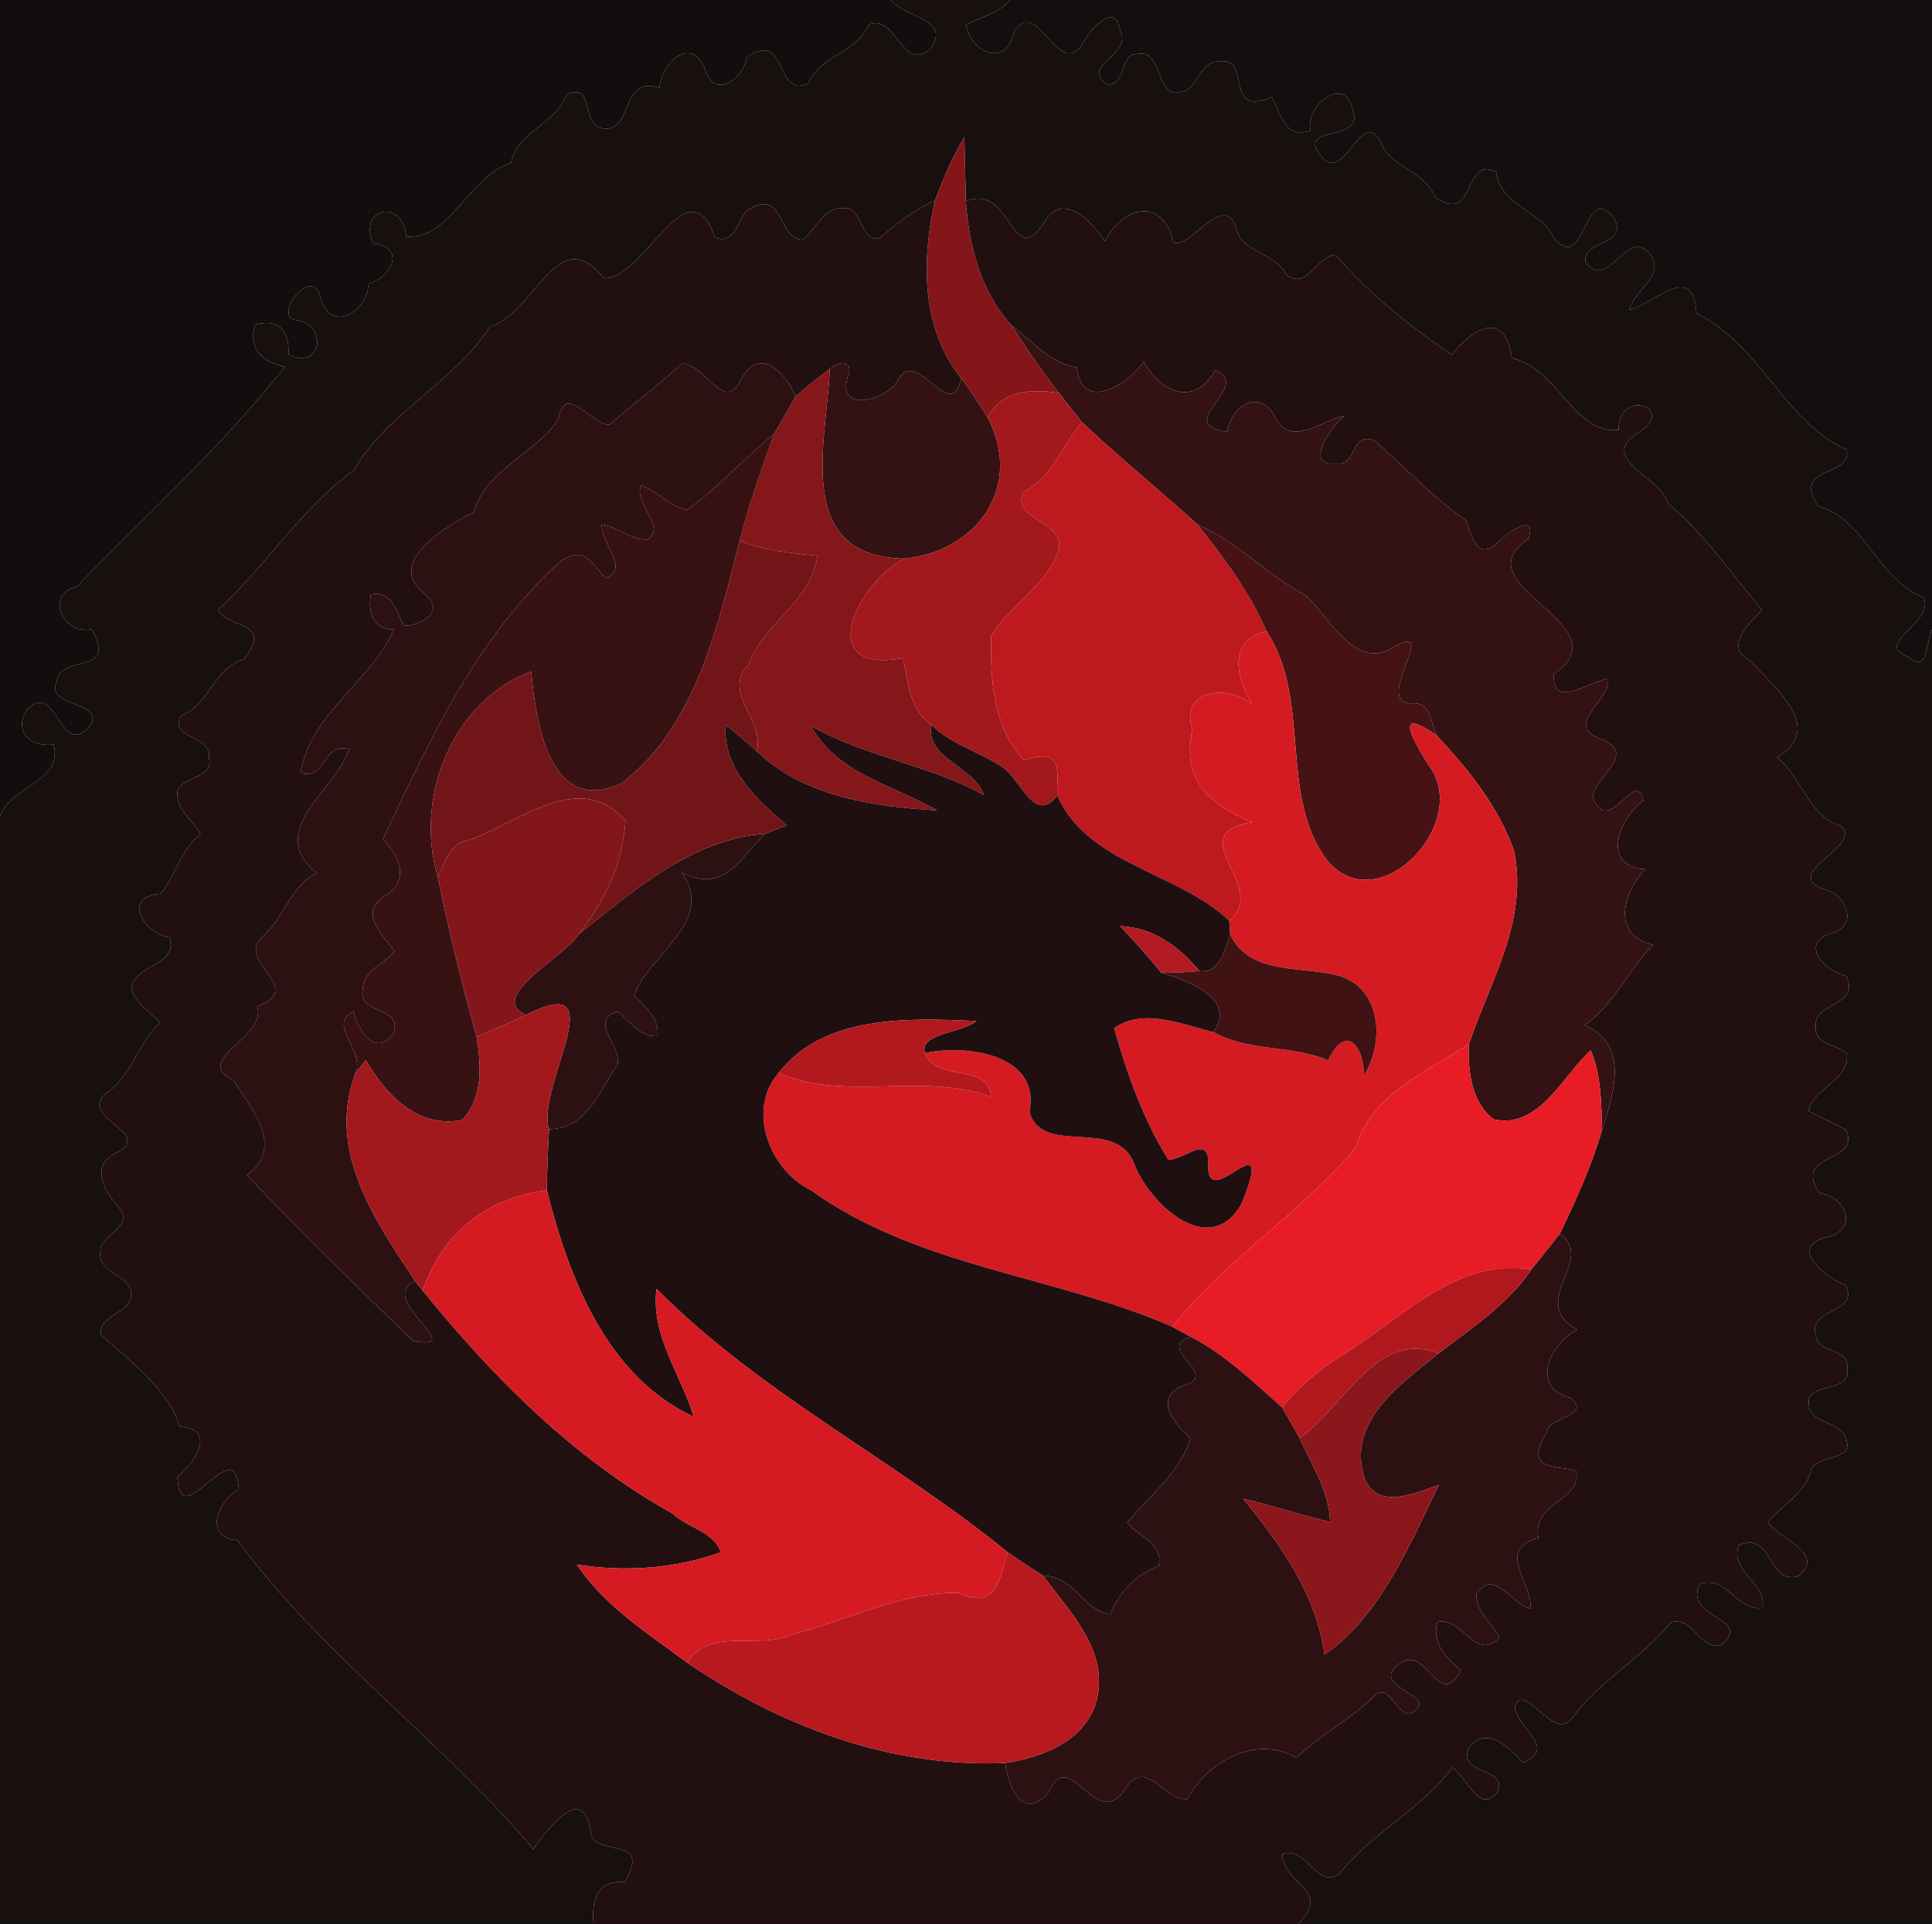 <?xml version="1.0" encoding="UTF-8" ?>
<!DOCTYPE svg PUBLIC "-//W3C//DTD SVG 1.1//EN" "http://www.w3.org/Graphics/SVG/1.1/DTD/svg11.dtd">
<svg width="250pt" height="249pt" viewBox="0 0 250 249" version="1.1" xmlns="http://www.w3.org/2000/svg">
<g id="#120e0eff">
<path fill="#120e0e" opacity="1.00" d=" M 0.00 0.00 L 115.26 0.00 C 117.04 2.32 123.28 2.45 120.33 6.35 C 116.71 9.46 116.00 1.72 112.40 3.19 C 110.80 6.92 106.23 7.08 104.60 10.79 C 100.27 12.87 101.98 3.79 96.63 7.38 C 96.15 10.39 92.25 12.94 91.19 8.84 C 89.39 4.59 85.58 8.14 85.34 11.37 C 80.26 9.72 81.95 16.98 78.22 16.64 C 74.93 16.40 77.16 10.58 73.33 12.21 C 71.81 16.27 67.02 16.84 66.11 21.11 C 60.69 22.76 58.25 31.08 52.57 30.63 C 52.16 25.69 46.34 26.76 48.25 31.49 C 52.56 31.95 50.74 35.86 47.71 36.70 C 47.45 40.50 42.73 43.25 41.44 38.42 C 40.48 34.19 35.07 40.97 38.39 41.45 C 42.45 42.02 41.66 48.02 37.33 45.88 C 37.46 42.87 36.16 41.16 33.01 42.01 C 32.05 45.17 33.97 46.85 36.87 47.48 C 28.21 58.33 19.16 66.41 9.92 75.94 C 5.72 76.77 8.16 82.32 11.87 81.42 C 15.30 87.70 7.79 84.34 7.31 88.29 C 5.71 91.60 14.41 90.71 11.33 94.35 C 7.66 97.68 7.34 88.33 3.68 91.64 C 1.57 94.43 3.75 96.77 6.93 96.35 C 8.20 101.22 1.53 101.57 0.00 105.60 L 0.00 0.00 Z" />
</g>
<g id="#180f0fff">
<path fill="#180f0f" opacity="1.00" d=" M 115.26 0.00 L 130.73 0.00 C 129.25 1.73 126.97 2.18 125.02 3.17 C 125.59 6.97 130.37 8.76 131.19 4.09 C 134.30 -0.54 136.72 9.99 139.88 5.98 C 140.89 4.02 144.32 -0.20 144.99 4.11 C 146.45 7.17 139.90 8.34 143.13 10.88 C 145.75 11.44 144.83 6.94 147.08 7.01 C 150.61 6.15 149.39 12.89 152.86 11.90 C 155.09 11.47 155.30 7.65 157.95 7.99 C 161.88 7.26 158.38 15.34 164.55 12.54 C 165.71 14.72 166.29 18.09 169.58 16.88 C 168.83 13.70 174.03 9.63 174.98 14.08 C 176.91 18.60 167.63 15.99 170.89 20.14 C 173.93 24.17 176.16 13.66 178.62 18.32 C 179.99 21.86 184.39 22.00 185.71 25.55 C 190.99 29.15 189.27 20.16 193.58 22.21 C 194.32 26.87 199.30 27.04 201.18 30.93 C 205.18 35.44 204.97 23.28 208.87 28.24 C 210.75 31.95 204.85 30.94 205.14 33.87 C 208.03 37.88 210.32 29.61 213.32 32.65 C 215.85 35.52 211.44 37.48 210.85 40.10 C 214.15 39.30 219.09 33.70 219.53 40.57 C 228.03 44.80 230.91 54.68 238.98 58.21 C 239.65 61.88 231.83 60.16 235.22 65.47 C 241.50 67.26 242.79 74.93 248.93 77.32 C 250.36 80.62 242.24 83.35 246.95 85.02 C 249.47 87.30 249.20 83.11 250.00 81.49 L 250.00 249.00 L 168.03 249.00 C 172.46 244.39 165.98 244.02 165.95 239.91 C 169.12 238.98 170.57 244.70 173.36 242.46 C 177.60 237.09 183.95 234.20 187.93 228.73 C 189.85 230.04 191.52 235.05 193.86 231.80 C 194.94 228.64 188.68 229.81 190.06 226.22 C 192.39 223.20 195.33 226.19 197.09 228.14 C 201.65 226.23 196.23 223.58 196.03 220.90 C 197.13 217.37 200.94 225.40 203.37 222.48 C 206.87 217.53 212.44 214.68 216.19 209.98 C 219.11 209.05 219.94 213.70 222.78 212.90 C 226.94 209.21 217.69 209.53 219.97 204.98 C 223.53 203.82 224.65 208.58 228.08 208.08 C 228.58 204.65 223.82 203.53 224.98 199.97 C 229.58 198.10 228.66 205.37 232.79 203.92 C 236.26 201.04 230.25 199.19 228.76 196.99 C 230.61 194.73 233.61 193.35 234.33 190.30 C 235.06 188.13 240.03 189.23 238.87 186.20 C 238.34 184.00 234.31 184.26 234.08 181.97 C 233.40 178.60 239.78 180.53 239.02 177.04 C 239.42 174.44 235.08 175.11 235.00 172.89 C 233.80 169.15 240.61 170.18 238.85 166.35 C 236.43 165.44 231.38 161.54 236.13 160.18 C 240.57 159.38 239.10 154.95 235.38 154.37 C 231.99 149.01 240.73 150.72 238.93 146.27 C 237.35 145.32 235.62 144.66 234.02 143.77 C 234.76 140.58 239.50 139.85 238.96 136.31 C 237.65 135.18 234.78 135.17 234.97 132.94 C 234.48 129.68 240.84 130.33 238.91 126.32 C 236.28 125.74 232.75 122.26 236.84 120.82 C 240.65 119.96 238.97 115.57 235.85 115.04 C 230.51 112.91 240.97 109.67 238.28 106.92 C 233.91 105.63 233.30 100.63 229.93 98.03 C 236.39 94.22 229.52 88.91 226.44 85.49 C 223.03 83.76 226.36 80.63 228.01 78.94 C 224.33 74.61 220.71 69.26 215.86 65.16 C 214.82 61.54 206.59 59.46 212.00 55.99 C 217.08 52.97 209.60 49.99 209.43 55.63 C 203.82 56.35 201.48 47.55 195.63 46.35 C 194.83 40.00 190.45 42.47 187.88 45.92 C 182.98 42.62 177.16 38.07 172.84 32.99 C 170.40 33.02 169.18 37.57 166.48 35.60 C 165.08 32.71 160.96 32.71 160.07 29.91 C 158.63 24.15 153.83 32.56 151.84 31.34 C 150.53 25.46 145.22 26.63 143.00 31.22 C 141.23 28.55 137.31 24.51 135.00 29.01 C 130.83 34.93 130.94 23.66 124.98 26.03 C 124.92 23.28 124.86 20.53 124.79 17.77 C 123.18 20.32 122.09 23.14 120.99 25.93 C 118.34 27.19 115.95 28.88 113.81 30.87 C 111.12 31.24 111.74 26.56 108.97 26.94 C 106.51 26.89 105.57 29.71 103.87 31.02 C 100.46 30.94 101.64 24.02 96.55 27.32 C 95.44 28.71 94.93 31.74 92.53 30.72 C 88.97 20.92 83.56 36.02 78.14 36.02 C 72.16 28.47 69.37 40.42 63.32 42.35 C 58.93 49.29 49.91 53.56 45.80 60.83 C 39.13 65.64 34.05 73.66 28.23 78.89 C 29.09 81.36 35.49 80.19 31.60 85.29 C 27.63 86.46 27.14 91.17 23.43 92.63 C 21.68 95.62 27.56 95.18 27.03 98.03 C 27.72 100.77 23.89 100.34 22.99 102.23 C 22.57 104.63 24.96 106.10 25.95 108.01 C 23.25 109.92 22.65 113.65 20.73 115.69 C 15.81 115.93 18.54 120.91 21.93 121.31 C 23.11 125.09 17.36 124.64 17.00 128.00 C 17.49 129.90 19.45 130.93 20.69 132.34 C 17.78 135.12 16.98 139.39 13.54 141.64 C 10.31 144.74 19.84 146.59 15.19 149.13 C 11.43 150.80 13.57 154.28 15.54 156.48 C 17.25 158.83 12.87 159.84 12.98 162.04 C 12.60 164.95 17.38 165.00 16.93 167.88 C 16.51 170.07 12.75 170.22 13.05 172.77 C 16.95 176.23 21.76 179.85 23.28 184.65 C 28.12 184.94 25.18 189.35 22.96 191.12 C 23.18 199.01 30.49 184.87 30.90 192.74 C 28.42 193.94 26.09 199.00 30.72 199.34 C 41.47 214.00 57.29 225.42 69.00 239.30 C 71.18 236.34 75.69 230.35 76.51 237.62 C 77.71 240.22 84.27 237.67 80.86 243.57 C 77.20 243.31 76.55 245.87 76.81 249.00 L 0.00 249.00 L 0.00 105.60 C 1.53 101.57 8.20 101.22 6.93 96.35 C 3.75 96.77 1.57 94.43 3.68 91.64 C 7.34 88.33 7.66 97.68 11.33 94.35 C 14.41 90.71 5.71 91.60 7.31 88.29 C 7.79 84.34 15.30 87.70 11.87 81.42 C 8.16 82.32 5.72 76.77 9.92 75.94 C 19.16 66.41 28.21 58.33 36.87 47.48 C 33.97 46.85 32.05 45.17 33.01 42.01 C 36.16 41.16 37.46 42.87 37.33 45.88 C 41.66 48.02 42.45 42.02 38.39 41.45 C 35.07 40.97 40.48 34.19 41.44 38.42 C 42.73 43.25 47.45 40.50 47.71 36.70 C 50.74 35.86 52.56 31.95 48.25 31.49 C 46.34 26.76 52.16 25.69 52.57 30.63 C 58.25 31.08 60.69 22.76 66.11 21.11 C 67.02 16.84 71.81 16.27 73.33 12.21 C 77.16 10.58 74.93 16.40 78.22 16.64 C 81.95 16.98 80.26 9.72 85.34 11.37 C 85.58 8.14 89.39 4.59 91.19 8.84 C 92.25 12.94 96.15 10.39 96.63 7.38 C 101.98 3.79 100.27 12.87 104.60 10.79 C 106.23 7.08 110.80 6.92 112.40 3.19 C 116.00 1.72 116.71 9.46 120.33 6.35 C 123.28 2.45 117.04 2.32 115.26 0.00 Z" />
</g>
<g id="#120f0eff">
<path fill="#120f0e" opacity="1.00" d=" M 130.73 0.00 L 250.00 0.00 L 250.00 81.49 C 249.20 83.11 249.47 87.30 246.95 85.02 C 242.24 83.35 250.36 80.62 248.93 77.32 C 242.79 74.93 241.50 67.26 235.22 65.47 C 231.83 60.16 239.65 61.88 238.98 58.21 C 230.91 54.68 228.03 44.80 219.53 40.57 C 219.09 33.70 214.15 39.30 210.85 40.10 C 211.44 37.48 215.85 35.52 213.32 32.65 C 210.32 29.61 208.03 37.88 205.14 33.87 C 204.85 30.94 210.75 31.95 208.87 28.24 C 204.97 23.28 205.18 35.44 201.18 30.93 C 199.30 27.04 194.32 26.87 193.58 22.21 C 189.27 20.16 190.99 29.15 185.71 25.55 C 184.39 22.00 179.99 21.86 178.62 18.32 C 176.16 13.66 173.93 24.17 170.89 20.14 C 167.63 15.99 176.91 18.60 174.98 14.08 C 174.03 9.63 168.83 13.70 169.58 16.88 C 166.29 18.09 165.71 14.72 164.55 12.54 C 158.38 15.34 161.88 7.26 157.95 7.99 C 155.30 7.65 155.09 11.47 152.86 11.90 C 149.39 12.89 150.61 6.15 147.08 7.01 C 144.83 6.94 145.75 11.44 143.13 10.88 C 139.90 8.34 146.45 7.17 144.99 4.11 C 144.32 -0.20 140.89 4.02 139.88 5.98 C 136.72 9.99 134.30 -0.54 131.19 4.09 C 130.37 8.76 125.59 6.97 125.02 3.17 C 126.97 2.18 129.25 1.73 130.73 0.00 Z" />
</g>
<g id="#84161aff">
<path fill="#84161a" opacity="1.00" d=" M 120.99 25.93 C 122.09 23.14 123.18 20.32 124.79 17.77 C 124.86 20.53 124.92 23.28 124.98 26.03 C 125.38 31.82 126.90 37.68 130.85 42.07 C 132.82 45.05 134.82 48.03 137.02 50.86 C 133.28 50.28 129.63 50.56 127.81 54.03 C 126.71 52.30 125.59 50.58 124.37 48.93 C 119.18 42.49 119.24 33.66 120.99 25.93 Z" />
</g>
<g id="#221011ff">
<path fill="#221011" opacity="1.00" d=" M 113.81 30.87 C 115.95 28.88 118.34 27.19 120.99 25.93 C 119.24 33.66 119.18 42.49 124.37 48.93 C 123.01 55.16 118.66 44.73 116.23 49.13 C 114.93 51.74 108.24 53.60 109.68 48.84 C 110.56 46.61 108.67 46.61 107.38 47.75 C 105.85 48.88 104.38 50.09 102.94 51.32 C 101.72 48.31 98.29 44.70 95.97 48.99 C 93.70 53.80 91.35 47.06 88.21 47.06 C 85.23 49.85 81.92 52.26 78.88 54.97 C 76.46 54.97 73.10 49.41 72.28 54.17 C 69.61 58.57 62.98 60.55 61.30 66.30 C 57.68 68.12 49.58 72.90 55.09 76.95 C 57.60 79.24 54.56 80.91 52.26 81.00 C 51.25 79.09 50.78 76.39 47.99 76.93 C 47.60 79.35 48.19 81.41 50.97 81.48 C 47.99 88.24 40.18 92.31 38.88 100.03 C 42.41 101.04 41.62 95.95 45.17 96.97 C 43.33 102.46 34.27 107.42 40.95 112.97 C 37.52 114.78 36.85 118.65 34.10 121.10 C 30.12 124.36 39.82 127.80 33.28 130.24 C 34.60 134.28 24.71 137.16 30.17 139.79 C 32.64 143.57 36.86 148.47 31.96 152.09 C 39.10 159.61 46.11 166.43 53.47 173.55 C 60.92 174.87 48.51 168.09 53.71 165.78 C 53.95 166.09 54.45 166.71 54.69 167.01 C 63.81 178.28 74.28 188.79 87.05 195.89 C 88.87 197.70 92.39 198.17 93.28 200.90 C 87.29 203.03 80.89 203.47 74.64 202.48 C 78.25 207.88 83.80 211.36 88.91 215.16 C 100.99 223.41 115.24 228.78 130.07 228.16 C 130.41 231.00 132.28 236.01 135.75 231.88 C 138.42 225.80 141.85 237.22 145.57 231.58 C 148.27 227.22 150.69 233.19 153.63 232.82 C 156.22 227.98 162.56 224.43 167.75 227.50 C 170.78 224.50 174.64 222.65 177.67 219.63 C 179.73 217.21 180.97 222.76 182.72 221.65 C 186.49 219.45 177.59 218.52 180.64 215.67 C 184.53 211.98 186.07 221.79 189.05 216.19 C 187.15 214.56 185.23 212.67 185.98 209.91 C 189.40 209.24 190.73 215.06 194.03 212.00 C 193.13 210.03 190.86 208.56 191.07 206.21 C 193.47 202.92 195.57 207.70 198.08 208.17 C 198.20 204.67 193.52 200.47 199.07 199.04 C 198.17 194.34 204.62 194.39 203.97 190.37 C 201.63 189.55 196.93 190.55 200.18 185.29 C 200.27 183.38 206.09 183.28 203.24 180.91 C 197.96 179.63 200.48 173.91 204.11 172.09 C 197.50 168.44 206.67 163.02 201.82 159.71 C 203.93 155.33 205.94 150.90 207.31 146.22 C 208.86 141.40 210.86 135.19 205.05 132.68 C 208.92 129.97 210.99 125.14 213.91 122.29 C 208.45 121.02 210.00 115.60 212.86 112.50 C 207.08 112.07 209.47 105.98 212.64 103.60 C 211.80 99.53 208.70 107.05 206.67 104.27 C 204.04 101.54 212.74 98.03 207.31 95.69 C 202.09 93.93 208.29 90.91 208.10 87.88 C 205.69 88.08 200.77 91.97 201.07 87.23 C 210.47 80.74 188.68 75.82 197.79 69.74 C 199.02 65.97 194.57 69.22 193.48 70.54 C 190.97 72.44 190.39 69.05 189.67 67.30 C 185.45 64.47 181.71 60.33 177.86 57.03 C 174.74 55.76 175.60 60.42 172.92 59.98 C 168.60 60.53 172.21 55.16 174.01 53.80 C 171.08 54.38 166.94 58.02 165.00 54.00 C 163.13 50.15 159.24 52.53 158.81 55.90 C 151.55 54.78 162.31 50.04 157.22 47.92 C 154.62 52.71 150.14 50.80 148.00 46.80 C 145.91 49.90 139.93 53.40 139.36 47.59 C 135.79 46.95 133.55 44.12 130.85 42.07 C 126.90 37.68 125.38 31.82 124.98 26.03 C 130.94 23.66 130.83 34.93 135.00 29.01 C 137.31 24.51 141.23 28.55 143.00 31.22 C 145.22 26.63 150.53 25.46 151.84 31.34 C 153.83 32.56 158.63 24.15 160.07 29.91 C 160.96 32.71 165.08 32.71 166.48 35.60 C 169.18 37.57 170.40 33.02 172.84 32.99 C 177.16 38.07 182.98 42.62 187.88 45.92 C 190.45 42.47 194.83 40.00 195.63 46.35 C 201.48 47.55 203.82 56.35 209.43 55.63 C 209.60 49.99 217.08 52.97 212.00 55.99 C 206.59 59.46 214.82 61.54 215.86 65.16 C 220.71 69.26 224.33 74.61 228.01 78.94 C 226.36 80.63 223.03 83.76 226.44 85.49 C 229.52 88.91 236.39 94.22 229.93 98.03 C 233.30 100.63 233.91 105.63 238.28 106.92 C 240.97 109.67 230.51 112.91 235.85 115.04 C 238.97 115.57 240.65 119.96 236.84 120.82 C 232.75 122.26 236.28 125.74 238.91 126.32 C 240.84 130.33 234.48 129.68 234.97 132.94 C 234.78 135.17 237.65 135.18 238.96 136.31 C 239.50 139.85 234.76 140.58 234.02 143.77 C 235.62 144.66 237.35 145.32 238.93 146.27 C 240.73 150.72 231.99 149.01 235.38 154.37 C 239.10 154.95 240.57 159.38 236.13 160.18 C 231.38 161.54 236.43 165.44 238.85 166.35 C 240.61 170.18 233.80 169.15 235.00 172.89 C 235.08 175.11 239.42 174.44 239.02 177.04 C 239.78 180.53 233.40 178.60 234.08 181.97 C 234.31 184.26 238.34 184.00 238.87 186.20 C 240.03 189.23 235.06 188.13 234.33 190.30 C 233.61 193.35 230.61 194.73 228.76 196.99 C 230.25 199.19 236.26 201.04 232.79 203.92 C 228.66 205.37 229.58 198.10 224.98 199.97 C 223.82 203.53 228.58 204.65 228.08 208.08 C 224.65 208.58 223.53 203.82 219.97 204.98 C 217.69 209.53 226.94 209.21 222.78 212.90 C 219.94 213.70 219.11 209.05 216.19 209.98 C 212.44 214.68 206.87 217.53 203.37 222.48 C 200.94 225.40 197.13 217.37 196.03 220.90 C 196.23 223.58 201.65 226.23 197.09 228.14 C 195.33 226.19 192.39 223.20 190.06 226.22 C 188.68 229.81 194.94 228.64 193.86 231.80 C 191.52 235.05 189.85 230.04 187.93 228.73 C 183.95 234.20 177.60 237.09 173.36 242.46 C 170.57 244.70 169.12 238.98 165.95 239.91 C 165.98 244.02 172.46 244.39 168.03 249.00 L 76.81 249.00 C 76.55 245.87 77.20 243.31 80.86 243.57 C 84.27 237.67 77.71 240.22 76.51 237.62 C 75.69 230.35 71.18 236.34 69.00 239.30 C 57.29 225.42 41.47 214.00 30.72 199.34 C 26.09 199.00 28.42 193.94 30.90 192.74 C 30.49 184.87 23.18 199.01 22.96 191.12 C 25.18 189.35 28.12 184.94 23.28 184.65 C 21.76 179.85 16.95 176.23 13.05 172.77 C 12.75 170.22 16.51 170.07 16.93 167.88 C 17.38 165.00 12.60 164.95 12.98 162.04 C 12.87 159.84 17.25 158.83 15.54 156.48 C 13.57 154.28 11.43 150.80 15.19 149.13 C 19.84 146.59 10.31 144.74 13.54 141.64 C 16.98 139.39 17.78 135.12 20.69 132.34 C 19.45 130.93 17.49 129.90 17.00 128.00 C 17.36 124.64 23.11 125.09 21.93 121.31 C 18.54 120.91 15.81 115.93 20.73 115.69 C 22.65 113.65 23.25 109.92 25.95 108.01 C 24.96 106.10 22.57 104.63 22.99 102.23 C 23.89 100.34 27.72 100.77 27.03 98.03 C 27.56 95.18 21.68 95.62 23.43 92.63 C 27.14 91.17 27.63 86.46 31.60 85.29 C 35.49 80.19 29.09 81.36 28.23 78.89 C 34.05 73.66 39.13 65.64 45.80 60.83 C 49.91 53.56 58.93 49.29 63.32 42.35 C 69.37 40.42 72.16 28.47 78.14 36.02 C 83.56 36.02 88.97 20.92 92.53 30.72 C 94.93 31.74 95.44 28.71 96.55 27.32 C 101.64 24.02 100.46 30.94 103.87 31.02 C 105.57 29.71 106.51 26.89 108.97 26.94 C 111.74 26.56 111.12 31.24 113.81 30.87 Z" />
</g>
<g id="#341112ff">
<path fill="#341112" opacity="1.00" d=" M 130.85 42.07 C 133.55 44.12 135.79 46.95 139.36 47.59 C 139.93 53.40 145.91 49.90 148.00 46.80 C 150.14 50.80 154.62 52.71 157.22 47.92 C 162.31 50.04 151.55 54.78 158.81 55.90 C 159.24 52.53 163.13 50.15 165.00 54.00 C 166.94 58.02 171.08 54.38 174.01 53.80 C 172.21 55.16 168.60 60.53 172.92 59.98 C 175.60 60.42 174.74 55.76 177.86 57.03 C 181.71 60.33 185.45 64.47 189.67 67.30 C 190.39 69.05 190.97 72.44 193.48 70.54 C 194.57 69.22 199.02 65.97 197.79 69.74 C 188.68 75.82 210.47 80.74 201.07 87.23 C 200.77 91.97 205.69 88.08 208.10 87.88 C 208.29 90.91 202.09 93.93 207.31 95.69 C 212.74 98.03 204.04 101.54 206.67 104.27 C 208.70 107.05 211.80 99.53 212.64 103.60 C 209.47 105.98 207.08 112.07 212.86 112.50 C 210.00 115.60 208.45 121.02 213.91 122.29 C 210.99 125.14 208.92 129.97 205.05 132.68 C 210.86 135.19 208.86 141.40 207.31 146.22 C 207.19 142.74 207.22 139.19 205.84 135.94 C 202.26 139.12 199.20 146.19 193.26 144.86 C 190.36 142.57 189.94 138.59 190.06 135.16 C 192.82 126.98 197.77 119.17 195.92 110.12 C 193.89 104.37 190.01 99.58 185.91 95.17 C 185.12 93.62 185.24 91.01 182.94 91.01 C 177.23 91.38 186.54 80.40 180.49 83.65 C 175.52 87.07 172.14 80.05 168.99 77.07 C 164.01 74.49 160.17 70.08 154.97 67.89 C 150.03 63.43 144.89 59.21 140.03 54.68 C 139.00 53.43 138.05 52.11 137.02 50.86 C 134.82 48.03 132.82 45.05 130.85 42.07 Z" />
<path fill="#341112" opacity="1.00" d=" M 107.38 47.75 C 108.67 46.61 110.56 46.61 109.68 48.84 C 108.24 53.60 114.93 51.74 116.23 49.13 C 118.66 44.73 123.01 55.16 124.37 48.93 C 125.59 50.58 126.71 52.30 127.81 54.03 C 132.53 63.14 126.24 71.38 117.09 72.29 C 102.47 72.10 107.02 56.94 107.38 47.75 Z" />
</g>
<g id="#2d1012ff">
<path fill="#2d1012" opacity="1.00" d=" M 78.88 54.97 C 81.92 52.26 85.23 49.85 88.21 47.06 C 91.35 47.06 93.70 53.80 95.97 48.99 C 98.29 44.70 101.72 48.31 102.94 51.32 C 102.03 52.94 101.13 54.56 100.17 56.15 C 96.31 59.29 92.93 63.07 88.92 65.99 C 86.68 65.57 85.10 63.55 82.93 62.82 C 81.99 65.37 86.35 68.20 83.77 69.84 C 81.67 69.90 79.95 68.20 77.88 67.87 C 77.64 70.21 81.59 73.63 78.40 74.81 C 76.80 73.32 75.79 70.44 72.62 72.57 C 61.68 82.36 55.42 96.11 49.54 108.62 C 51.66 110.75 53.08 113.92 49.90 115.90 C 46.32 117.99 49.36 120.90 51.05 123.09 C 49.80 124.81 46.92 125.59 46.96 128.01 C 46.09 131.32 52.25 130.18 50.89 133.78 C 48.59 136.90 46.32 133.36 45.76 130.93 C 42.20 132.54 47.37 136.02 45.96 138.96 C 42.28 148.94 48.47 157.86 53.71 165.78 C 48.51 168.09 60.92 174.87 53.47 173.55 C 46.11 166.43 39.10 159.61 31.96 152.09 C 36.86 148.47 32.64 143.57 30.17 139.79 C 24.71 137.16 34.60 134.28 33.28 130.24 C 39.82 127.80 30.12 124.36 34.10 121.10 C 36.85 118.65 37.52 114.78 40.95 112.97 C 34.27 107.42 43.33 102.46 45.17 96.97 C 41.62 95.95 42.41 101.04 38.88 100.03 C 40.18 92.31 47.99 88.24 50.97 81.48 C 48.19 81.41 47.60 79.35 47.99 76.93 C 50.78 76.39 51.25 79.09 52.26 81.00 C 54.56 80.91 57.60 79.24 55.09 76.95 C 49.58 72.90 57.68 68.12 61.30 66.30 C 62.98 60.55 69.61 58.57 72.28 54.17 C 73.10 49.41 76.46 54.97 78.88 54.97 Z" />
<path fill="#2d1012" opacity="1.00" d=" M 74.87 120.91 C 82.02 115.26 89.52 108.58 99.04 107.90 C 95.53 111.21 93.87 115.66 88.20 112.92 C 92.68 119.18 84.08 123.42 82.03 128.80 C 83.48 130.31 85.36 131.71 85.08 134.09 C 82.76 134.30 81.56 132.09 79.89 130.91 C 76.09 132.09 80.48 135.34 79.91 137.82 C 77.42 141.27 76.09 145.99 71.05 146.15 C 69.26 140.79 79.88 125.32 68.09 131.34 C 62.78 129.12 73.40 123.58 74.87 120.91 Z" />
</g>
<g id="#85161aff">
<path fill="#85161a" opacity="1.00" d=" M 107.38 47.75 C 107.02 56.94 102.47 72.10 117.09 72.29 C 111.34 74.98 104.81 87.37 116.84 85.17 C 117.47 87.48 117.46 91.75 120.54 93.83 C 119.66 98.15 126.08 99.17 127.30 102.88 C 120.21 98.99 111.98 97.95 104.92 93.94 C 108.41 100.22 115.57 101.57 121.28 104.88 C 113.15 104.41 104.01 103.13 97.93 97.22 C 98.99 93.04 93.32 89.74 96.89 85.97 C 98.88 80.52 104.88 78.02 105.77 71.93 C 102.37 71.57 98.92 71.29 95.72 69.97 C 96.89 65.27 98.58 60.72 100.17 56.15 C 101.13 54.56 102.03 52.94 102.94 51.32 C 104.38 50.09 105.85 48.88 107.38 47.75 Z" />
</g>
<g id="#a3181cff">
<path fill="#a3181c" opacity="1.00" d=" M 127.81 54.03 C 129.63 50.56 133.28 50.28 137.02 50.86 C 138.05 52.11 139.00 53.43 140.03 54.68 C 137.38 57.60 136.21 61.87 132.46 63.65 C 130.66 67.14 137.69 67.44 137.04 70.98 C 135.67 75.67 130.74 78.25 128.26 82.28 C 128.13 87.89 128.47 94.10 132.52 98.40 C 137.99 96.51 136.65 100.52 136.81 102.92 C 133.94 106.83 132.07 100.85 129.72 99.29 C 126.76 97.28 123.12 96.38 120.54 93.83 C 117.46 91.75 117.47 87.48 116.84 85.17 C 104.81 87.37 111.34 74.98 117.09 72.29 C 126.24 71.38 132.53 63.14 127.81 54.03 Z" />
</g>
<g id="#bd191fff">
<path fill="#bd191f" opacity="1.00" d=" M 132.46 63.65 C 136.21 61.87 137.38 57.60 140.03 54.68 C 144.89 59.21 150.03 63.43 154.97 67.89 C 158.39 72.19 161.70 76.63 163.89 81.70 C 158.77 82.91 159.98 87.71 162.01 91.17 C 158.95 88.49 152.56 89.24 154.30 94.44 C 152.80 101.19 156.72 104.21 162.03 106.41 C 152.53 107.89 164.45 114.88 159.06 119.15 C 152.44 112.85 140.65 111.86 136.81 102.92 C 136.65 100.52 137.99 96.51 132.52 98.40 C 128.47 94.10 128.13 87.89 128.26 82.28 C 130.74 78.25 135.67 75.67 137.04 70.98 C 137.69 67.44 130.66 67.14 132.46 63.65 Z" />
</g>
<g id="#381113ff">
<path fill="#381113" opacity="1.00" d=" M 88.92 65.99 C 92.93 63.07 96.31 59.29 100.17 56.15 C 98.58 60.72 96.89 65.27 95.72 69.97 C 92.88 81.10 89.97 94.17 80.36 101.42 C 70.86 105.70 69.31 92.89 68.74 86.90 C 58.52 90.72 53.54 103.28 56.66 113.50 C 58.04 120.45 59.80 127.33 61.66 134.17 C 62.28 137.87 62.55 142.06 59.78 144.96 C 53.90 146.05 49.97 141.63 47.32 137.21 C 46.98 137.65 46.30 138.52 45.96 138.96 C 47.37 136.02 42.20 132.54 45.76 130.93 C 46.32 133.36 48.59 136.90 50.89 133.78 C 52.25 130.18 46.09 131.32 46.96 128.01 C 46.92 125.59 49.80 124.81 51.05 123.09 C 49.36 120.90 46.32 117.99 49.90 115.90 C 53.08 113.92 51.66 110.75 49.54 108.62 C 55.42 96.11 61.68 82.36 72.62 72.57 C 75.79 70.44 76.80 73.32 78.40 74.81 C 81.59 73.63 77.64 70.21 77.88 67.87 C 79.95 68.20 81.67 69.90 83.77 69.84 C 86.35 68.20 81.99 65.37 82.93 62.82 C 85.10 63.55 86.68 65.57 88.92 65.99 Z" />
</g>
<g id="#461214ff">
<path fill="#461214" opacity="1.00" d=" M 154.97 67.89 C 160.17 70.08 164.01 74.49 168.99 77.07 C 172.14 80.05 175.52 87.07 180.49 83.65 C 186.54 80.40 177.23 91.38 182.94 91.01 C 185.24 91.01 185.12 93.62 185.91 95.17 C 180.73 91.61 182.23 94.85 184.88 99.04 C 190.50 106.44 178.32 119.38 171.70 111.30 C 165.42 102.94 169.76 90.58 163.89 81.70 C 161.70 76.63 158.39 72.19 154.97 67.89 Z" />
</g>
<g id="#721519ff">
<path fill="#721519" opacity="1.00" d=" M 95.72 69.97 C 98.92 71.29 102.37 71.57 105.77 71.93 C 104.88 78.02 98.88 80.52 96.89 85.97 C 93.32 89.74 98.99 93.04 97.93 97.22 C 96.63 96.05 95.32 94.90 93.90 93.89 C 93.50 99.48 97.96 103.47 101.80 106.82 C 100.88 107.19 99.96 107.55 99.04 107.90 C 89.52 108.58 82.02 115.26 74.87 120.91 C 78.25 116.67 80.61 111.72 80.93 106.23 C 75.17 99.45 67.07 106.40 60.82 108.69 C 58.20 108.95 57.66 111.52 56.66 113.50 C 53.54 103.28 58.52 90.72 68.74 86.90 C 69.31 92.89 70.86 105.70 80.36 101.42 C 89.97 94.17 92.88 81.10 95.72 69.97 Z" />
</g>
<g id="#d51b22ff">
<path fill="#d51b22" opacity="1.00" d=" M 162.01 91.17 C 159.98 87.71 158.77 82.91 163.89 81.70 C 169.76 90.58 165.42 102.94 171.70 111.30 C 178.32 119.38 190.50 106.44 184.88 99.04 C 182.23 94.85 180.73 91.61 185.91 95.17 C 190.01 99.58 193.89 104.37 195.92 110.12 C 197.77 119.17 192.82 126.98 190.06 135.16 C 184.45 138.74 177.53 141.64 175.42 148.54 C 168.36 156.99 158.57 162.99 151.73 171.72 C 136.41 165.02 118.84 164.04 104.96 154.05 C 99.58 151.44 96.57 143.68 100.75 138.85 C 109.11 142.61 119.33 138.72 128.23 141.94 C 127.96 137.48 120.96 140.11 119.69 136.29 C 124.71 135.15 134.72 136.29 133.21 143.87 C 134.83 149.73 144.09 144.58 146.65 150.33 C 148.52 155.67 156.64 163.30 160.74 155.61 C 165.16 144.34 156.14 157.26 156.34 150.81 C 156.52 146.63 153.44 150.05 151.18 150.11 C 147.92 144.85 145.85 139.00 144.17 133.08 C 147.87 130.37 152.99 132.59 157.00 133.56 C 161.55 136.15 167.50 135.24 171.86 137.26 C 173.94 132.68 176.38 134.87 176.51 139.17 C 179.12 135.00 178.79 128.24 173.63 126.40 C 168.81 124.87 161.79 126.42 159.19 120.95 C 159.16 120.50 159.09 119.60 159.06 119.15 C 164.45 114.88 152.53 107.89 162.03 106.41 C 156.72 104.21 152.80 101.19 154.30 94.44 C 152.56 89.24 158.95 88.49 162.01 91.17 Z" />
</g>
<g id="#1f0f10ff">
<path fill="#1f0f10" opacity="1.00" d=" M 93.90 93.89 C 95.32 94.90 96.63 96.05 97.93 97.22 C 104.01 103.13 113.15 104.41 121.28 104.88 C 115.57 101.57 108.41 100.22 104.92 93.94 C 111.98 97.95 120.21 98.99 127.30 102.88 C 126.08 99.17 119.66 98.15 120.54 93.83 C 123.12 96.38 126.76 97.28 129.72 99.29 C 132.07 100.85 133.94 106.83 136.81 102.92 C 140.65 111.86 152.44 112.85 159.06 119.15 C 159.09 119.60 159.16 120.50 159.19 120.95 C 158.48 122.89 157.91 126.01 155.21 125.67 C 152.59 122.50 149.19 120.03 144.94 119.85 C 146.77 121.80 148.59 123.76 150.24 125.88 C 153.17 126.72 160.28 129.21 157.00 133.56 C 152.99 132.59 147.87 130.37 144.17 133.08 C 145.85 139.00 147.92 144.85 151.18 150.11 C 153.44 150.05 156.52 146.63 156.34 150.81 C 156.14 157.26 165.16 144.34 160.74 155.61 C 156.64 163.30 148.52 155.67 146.65 150.33 C 144.09 144.58 134.83 149.73 133.21 143.87 C 134.72 136.29 124.71 135.15 119.69 136.29 C 118.87 133.70 124.55 133.70 126.35 132.13 C 117.75 131.77 106.69 131.25 100.75 138.85 C 96.57 143.68 99.58 151.44 104.96 154.05 C 118.84 164.04 136.41 165.02 151.73 171.72 C 152.32 172.04 153.49 172.68 154.07 172.99 C 149.32 174.41 157.94 177.91 153.30 179.26 C 149.12 180.70 151.88 184.25 154.03 186.13 C 152.88 190.37 148.69 193.62 145.86 197.07 C 147.31 198.88 150.64 199.81 149.91 202.67 C 146.95 203.85 144.84 205.95 143.68 208.93 C 140.23 208.52 138.94 203.85 134.97 203.92 C 133.42 202.94 131.89 201.93 130.39 200.89 C 115.68 188.90 98.38 180.35 84.95 166.80 C 84.21 172.86 88.10 177.85 89.77 183.35 C 78.53 178.20 73.57 165.29 70.76 154.04 C 70.80 151.40 70.90 148.77 71.05 146.15 C 76.09 145.99 77.42 141.27 79.91 137.82 C 80.48 135.34 76.09 132.09 79.89 130.91 C 81.56 132.09 82.76 134.30 85.08 134.09 C 85.36 131.71 83.48 130.31 82.03 128.80 C 84.08 123.42 92.68 119.18 88.20 112.92 C 93.87 115.66 95.53 111.21 99.04 107.90 C 99.96 107.55 100.88 107.19 101.80 106.82 C 97.96 103.47 93.50 99.48 93.90 93.89 Z" />
</g>
<g id="#83161aff">
<path fill="#83161a" opacity="1.00" d=" M 60.82 108.69 C 67.07 106.40 75.17 99.45 80.93 106.23 C 80.61 111.72 78.25 116.67 74.87 120.91 C 73.40 123.58 62.78 129.12 68.09 131.34 C 66.01 132.41 63.80 133.22 61.66 134.17 C 59.80 127.33 58.04 120.45 56.66 113.50 C 57.66 111.52 58.20 108.95 60.82 108.69 Z" />
</g>
<g id="#b41a24ff">
<path fill="#b41a24" opacity="1.00" d=" M 144.94 119.85 C 149.19 120.03 152.59 122.50 155.21 125.67 C 153.55 125.82 151.90 125.94 150.24 125.88 C 148.59 123.76 146.77 121.80 144.94 119.85 Z" />
</g>
<g id="#401213ff">
<path fill="#401213" opacity="1.00" d=" M 159.19 120.95 C 161.79 126.42 168.81 124.87 173.63 126.40 C 178.79 128.24 179.12 135.00 176.51 139.17 C 176.38 134.87 173.94 132.68 171.86 137.26 C 167.50 135.24 161.55 136.15 157.00 133.56 C 160.28 129.21 153.17 126.72 150.24 125.88 C 151.90 125.94 153.55 125.82 155.21 125.67 C 157.91 126.01 158.48 122.89 159.19 120.95 Z" />
</g>
<g id="#a2181dff">
<path fill="#a2181d" opacity="1.00" d=" M 68.09 131.34 C 79.88 125.32 69.26 140.79 71.05 146.15 C 70.90 148.77 70.80 151.40 70.76 154.04 C 62.80 155.09 57.35 159.56 54.69 167.01 C 54.45 166.71 53.95 166.09 53.71 165.78 C 48.47 157.86 42.28 148.94 45.96 138.96 C 46.30 138.52 46.98 137.65 47.32 137.21 C 49.97 141.63 53.90 146.05 59.78 144.96 C 62.55 142.06 62.28 137.87 61.66 134.17 C 63.80 133.22 66.01 132.41 68.09 131.34 Z" />
</g>
<g id="#b2191eff">
<path fill="#b2191e" opacity="1.00" d=" M 100.75 138.85 C 106.69 131.25 117.75 131.77 126.35 132.13 C 124.55 133.70 118.87 133.70 119.69 136.29 C 120.96 140.11 127.96 137.48 128.23 141.94 C 119.33 138.72 109.11 142.61 100.75 138.85 Z" />
</g>
<g id="#e71c24ff">
<path fill="#e71c24" opacity="1.00" d=" M 175.42 148.54 C 177.53 141.64 184.45 138.74 190.06 135.16 C 189.94 138.59 190.36 142.57 193.26 144.86 C 199.20 146.19 202.26 139.12 205.84 135.94 C 207.22 139.19 207.19 142.74 207.31 146.22 C 205.94 150.90 203.93 155.33 201.82 159.71 C 200.60 161.23 199.42 162.79 198.16 164.29 C 188.37 162.70 181.28 170.79 173.53 175.48 C 170.66 177.29 168.04 179.50 165.90 182.14 C 162.17 178.85 158.53 175.30 154.07 172.99 C 153.49 172.68 152.32 172.04 151.73 171.72 C 158.57 162.99 168.36 156.99 175.42 148.54 Z" />
</g>
<g id="#d51a22ff">
<path fill="#d51a22" opacity="1.00" d=" M 54.69 167.01 C 57.35 159.56 62.80 155.09 70.76 154.04 C 73.57 165.29 78.53 178.20 89.77 183.35 C 88.10 177.85 84.21 172.86 84.95 166.80 C 98.38 180.35 115.68 188.90 130.39 200.89 C 129.38 203.70 129.25 208.61 124.03 206.14 C 116.47 206.05 109.73 209.70 102.57 211.50 C 98.16 213.59 91.93 210.46 88.91 215.16 C 83.80 211.36 78.25 207.88 74.64 202.48 C 80.89 203.47 87.29 203.03 93.28 200.90 C 92.39 198.17 88.87 197.70 87.05 195.89 C 74.28 188.79 63.81 178.28 54.69 167.01 Z" />
</g>
<g id="#2d1112ff">
<path fill="#2d1112" opacity="1.00" d=" M 198.16 164.29 C 199.42 162.79 200.60 161.23 201.82 159.71 C 206.67 163.02 197.50 168.44 204.11 172.09 C 200.48 173.91 197.96 179.63 203.24 180.91 C 206.09 183.28 200.27 183.38 200.18 185.29 C 196.93 190.55 201.63 189.55 203.97 190.37 C 204.62 194.39 198.17 194.34 199.07 199.04 C 193.52 200.47 198.20 204.67 198.08 208.17 C 195.57 207.70 193.47 202.92 191.07 206.21 C 190.86 208.56 193.13 210.03 194.03 212.00 C 190.73 215.06 189.40 209.24 185.98 209.91 C 185.23 212.67 187.15 214.56 189.05 216.19 C 186.07 221.79 184.53 211.98 180.64 215.67 C 177.59 218.52 186.49 219.45 182.72 221.65 C 180.97 222.76 179.73 217.21 177.67 219.63 C 174.64 222.65 170.78 224.50 167.75 227.50 C 162.56 224.43 156.22 227.98 153.63 232.82 C 150.69 233.19 148.27 227.22 145.57 231.58 C 141.85 237.22 138.42 225.80 135.75 231.88 C 132.28 236.01 130.41 231.00 130.07 228.16 C 134.76 227.44 140.02 225.51 141.74 220.63 C 143.82 213.94 138.56 208.79 134.97 203.92 C 138.94 203.85 140.23 208.52 143.68 208.93 C 144.84 205.95 146.95 203.85 149.91 202.67 C 150.64 199.81 147.31 198.88 145.86 197.07 C 148.69 193.62 152.88 190.37 154.03 186.13 C 151.88 184.25 149.12 180.70 153.30 179.26 C 157.94 177.91 149.32 174.41 154.07 172.99 C 158.53 175.30 162.17 178.85 165.90 182.14 C 166.67 183.46 167.43 184.78 168.17 186.11 C 169.71 189.62 172.04 193.01 172.11 196.96 C 168.33 196.12 164.66 194.82 160.89 193.98 C 165.72 199.91 170.33 206.30 171.39 214.12 C 178.56 209.24 182.42 199.90 186.17 192.21 C 183.10 193.18 178.29 195.51 176.58 191.35 C 174.17 183.98 181.20 179.19 186.14 175.16 C 190.41 171.84 195.10 168.87 198.16 164.29 Z" />
</g>
<g id="#b0181eff">
<path fill="#b0181e" opacity="1.00" d=" M 173.53 175.48 C 181.28 170.79 188.37 162.70 198.16 164.29 C 195.10 168.87 190.41 171.84 186.14 175.16 C 178.15 171.94 173.79 182.30 168.17 186.11 C 167.43 184.78 166.67 183.46 165.90 182.14 C 168.04 179.50 170.66 177.29 173.53 175.48 Z" />
</g>
<g id="#8b161bff">
<path fill="#8b161b" opacity="1.00" d=" M 168.17 186.11 C 173.79 182.30 178.15 171.94 186.14 175.16 C 181.20 179.19 174.17 183.98 176.58 191.35 C 178.29 195.51 183.10 193.18 186.17 192.21 C 182.42 199.90 178.56 209.24 171.39 214.12 C 170.33 206.30 165.72 199.91 160.89 193.98 C 164.66 194.82 168.33 196.12 172.11 196.96 C 172.04 193.01 169.71 189.62 168.17 186.11 Z" />
</g>
<g id="#b8191fff">
<path fill="#b8191f" opacity="1.00" d=" M 130.39 200.89 C 131.89 201.93 133.42 202.94 134.97 203.92 C 138.56 208.79 143.82 213.94 141.74 220.63 C 140.02 225.51 134.76 227.44 130.07 228.16 C 115.24 228.78 100.99 223.41 88.91 215.16 C 91.93 210.46 98.16 213.59 102.57 211.50 C 109.73 209.70 116.47 206.05 124.03 206.14 C 129.25 208.61 129.38 203.70 130.39 200.89 Z" />
</g>
</svg>
